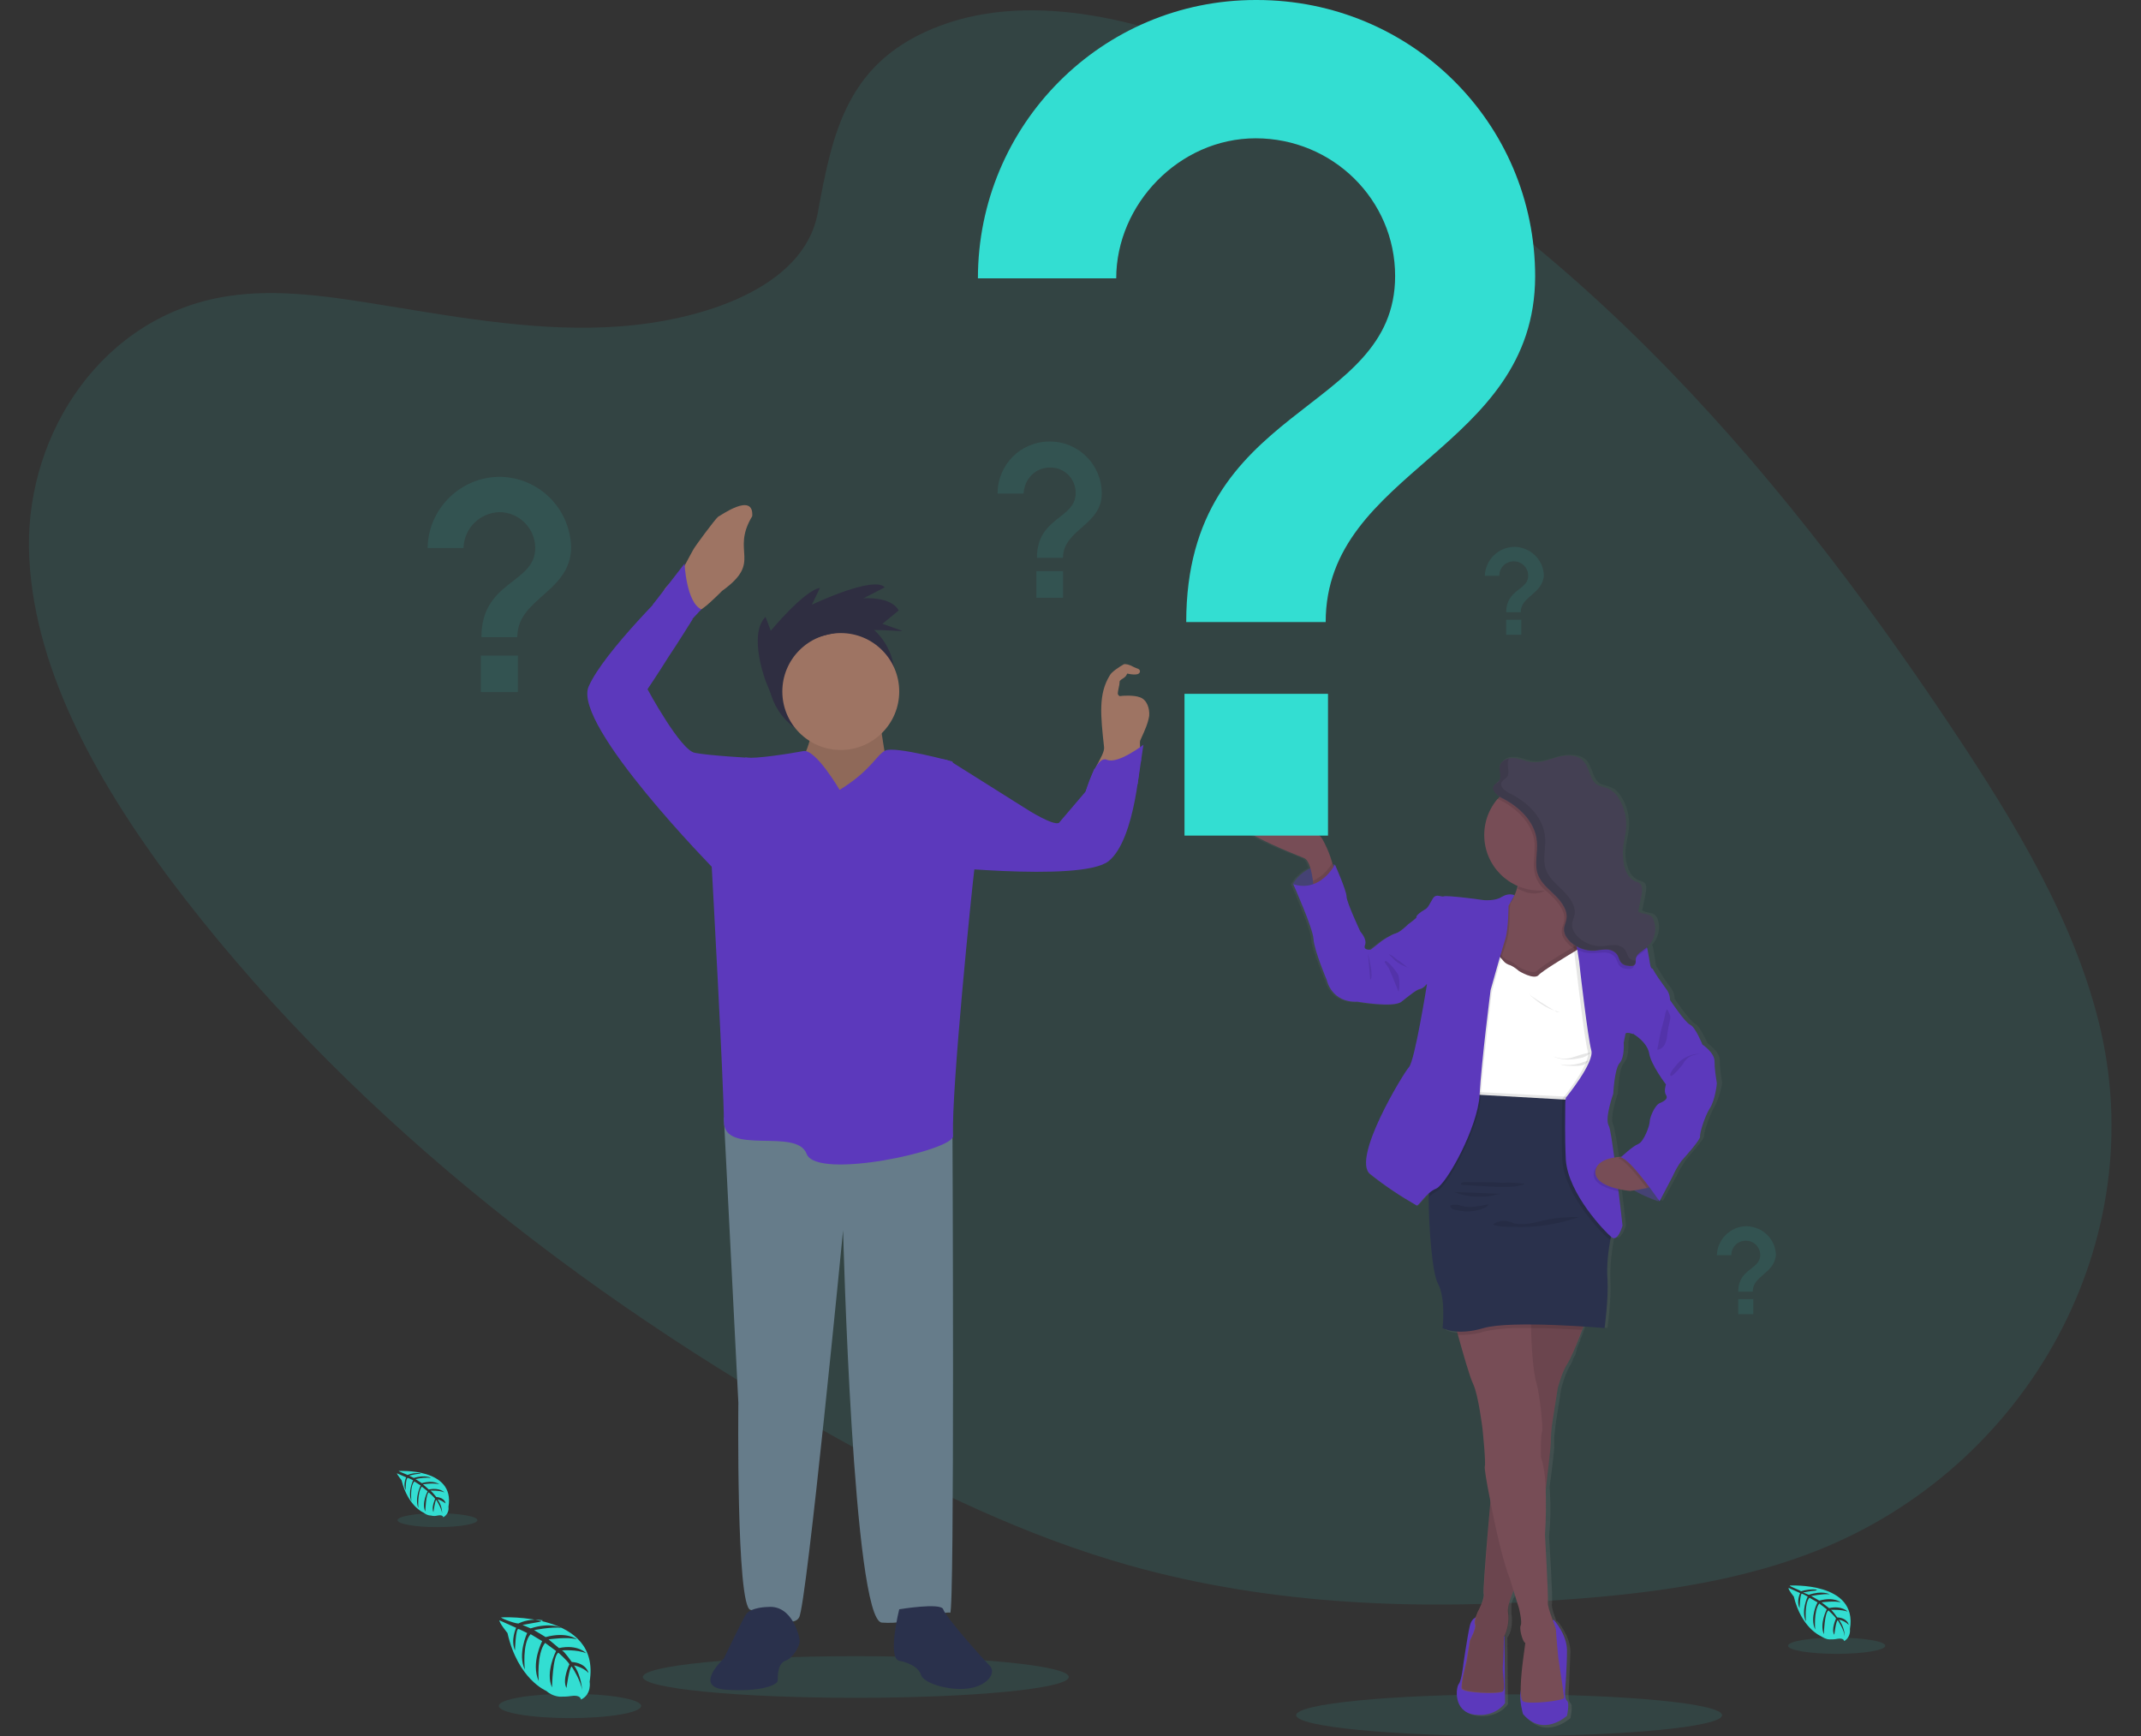 <?xml version="1.0" encoding="utf-8"?>
<!-- Generator: Adobe Illustrator 24.1.3, SVG Export Plug-In . SVG Version: 6.00 Build 0)  -->
<svg version="1.1" id="_x38_69a981d-5394-490d-9104-6940aaebaf2b"
	 xmlns="http://www.w3.org/2000/svg" xmlns:xlink="http://www.w3.org/1999/xlink" x="0px" y="0px" viewBox="0 0 370 300"
	 style="enable-background:new 0 0 370 300;" xml:space="preserve">
<rect x="0" y="0" width="370" height="300" fill="#333333" stroke="none"/>
<style type="text/css">
	.st0{opacity:0.1;fill:#33DED2;enable-background:new    ;}
	.st1{fill:#33DED2;}
	.st2{fill:url(#SVGID_1_);}
	.st3{fill:#4C4981;}
	.st4{opacity:0.1;enable-background:new    ;}
	.st5{fill:#774D56;}
	.st6{fill:#5C39BC;}
	.st7{fill:#FFFFFF;}
	.st8{fill:#2A314C;}
	.st9{fill:#444053;}
	.st10{fill:#2F2E41;}
	.st11{fill:#667C8A;}
	.st12{fill:#9E7463;}
</style>
<ellipse class="st0" cx="147.9" cy="289.8" rx="36.8" ry="3.6"/>
<ellipse class="st0" cx="260.8" cy="296.4" rx="36.8" ry="3.6"/>
<path class="st0" d="M162.6,4.4c16.2-6,35.9-0.8,52.7,6.7c52.9,23.7,91.4,68.8,122,114.7c11.1,16.6,21.6,34,25.8,52.5
	c8.5,37.8-13.7,76.8-51.3,90.5c-12.8,4.7-26.9,6.6-40.9,7.6c-25,1.9-50.9,1.1-75.8-5.9c-17.7-5-34.5-13.1-50.5-22
	c-44.8-24.9-85.8-57.3-115.4-96.8c-12.9-17.4-23.8-37-24.2-57c-0.3-20,12.7-40.1,34.2-43.5c8.9-1.4,18.2,0.1,27.4,1.6
	c13.5,2.2,27.1,4.6,40.5,3.6c13.8-1,31.7-6.4,34.2-19.5C143.9,22.7,146.4,10.4,162.6,4.4z"/>
<path class="st1" d="M86.6,279.5c0,0,17.3-1,15.3,11.1c0,0,0.4,2.2-1.5,3.1c0,0,0-0.9-1.8-0.6c-0.6,0.1-1.3,0.1-1.9,0.1
	c-0.9-0.1-1.6-0.4-2.3-1l0,0c0,0-4.9-2-6.7-10c0,0-1.4-1.7-1.4-2.2l2.9,1.3c0,0-1,2.1-0.2,3.9c0,0,0.1-3.8,0.6-3.7
	c0.1,0,1.5,0.7,1.5,0.7s-1.7,3.7-0.4,6.3c0,0-0.5-4.5,1-6.1l2,1.2c0,0-2,3.8-0.6,6.9c0,0-0.4-4.7,1.1-6.6l1.9,1.4
	c0,0-1.9,3.7-0.7,6.3c0,0,0.1-5.5,1.1-6c0,0,1.6,1.4,1.9,2c0,0-1.3,2.7-0.5,4.1c0,0,0.5-3.7,0.9-3.7c0,0,1.6,2.4,1.8,4.1
	c0,0-0.1-2.5-1.4-4.3c0,0,1.6,0.3,2.5,1.3c0,0-0.3-1.7-2.9-1.9c0,0-1.3-1.9-1.7-2c0,0,2.6-0.2,4.2,0.5c0,0-1.4-1.6-4.7-0.9l-1.8-1.5
	c0,0,3.4-0.5,4.9,0c0,0-1.7-1.4-5.4-0.4l-2-1.2c0,0,2.9-0.6,4.7-0.4c0,0-1.9-1-5.3,0.1l-1.4-0.6c0,0,2.2-0.4,2.8-0.5
	c0.6-0.1,0.7-0.3,0.7-0.3c-1.4-0.2-2.8-0.1-4.1,0.5C89.6,280.8,86.6,279.7,86.6,279.5z"/>
<ellipse class="st0" cx="98.5" cy="294.8" rx="12.3" ry="2.1"/>
<path class="st1" d="M68.9,254.2c0,0,9.8-0.6,8.6,6.2c0.1,0.7-0.2,1.4-0.9,1.8c0,0,0-0.5-1-0.3c-0.4,0.1-0.7,0.1-1.1,0
	c-0.5,0-0.9-0.2-1.3-0.5l0,0c0,0-2.7-1.1-3.8-5.6c0,0-0.8-1-0.8-1.2l1.6,0.7c0,0-0.6,1.2-0.1,2.2c0,0,0-2.2,0.4-2.1
	c0.1,0,0.9,0.4,0.9,0.4s-1,2.1-0.3,3.6c0,0-0.3-2.5,0.5-3.4l1.1,0.7c0,0-1.1,2.2-0.4,3.9c0,0-0.2-2.7,0.6-3.7l1,0.8
	c0,0-1.1,2.1-0.4,3.5c0,0,0.1-3.1,0.6-3.3c0,0,0.9,0.8,1.1,1.1c0,0-0.7,1.5-0.3,2.3c0,0,0.3-2.1,0.5-2.1c0,0,0.9,1.4,1,2.3
	c0-0.9-0.3-1.7-0.8-2.4c0.5,0.1,1,0.4,1.4,0.7c0,0-0.1-1-1.6-1.1c0,0-0.8-1-1-1.1c0,0,1.5-0.1,2.4,0.3c0,0-0.8-0.9-2.7-0.5l-1-0.9
	c0,0,1.9-0.3,2.8,0c0,0-0.9-0.8-3-0.2l-1.1-0.7c0.9-0.2,1.8-0.3,2.7-0.2c0,0-1-0.6-3,0l-0.8-0.4c0,0,1.2-0.3,1.6-0.3
	s0.4-0.1,0.4-0.1c-0.8-0.1-1.6,0-2.3,0.3C70.6,254.9,68.9,254.3,68.9,254.2z"/>
<ellipse class="st0" cx="75.6" cy="262.7" rx="6.9" ry="1.2"/>
<path class="st1" d="M309.3,274c0,0,11.8-0.7,10.4,7.5c0.1,0.9-0.3,1.7-1,2.1c0,0,0-0.6-1.2-0.4c-0.4,0.1-0.9,0.1-1.3,0.1
	c-0.6,0-1.1-0.3-1.6-0.6l0,0c0,0-3.3-1.4-4.6-6.8c0,0-1-1.2-0.9-1.5l2,0.9c0,0-0.7,1.4-0.1,2.6c0,0,0.1-2.6,0.4-2.5
	c0.1,0,1,0.5,1,0.5s-1.2,2.5-0.3,4.3c0,0-0.3-3.1,0.6-4.1l1.4,0.8c0,0-1.4,2.6-0.4,4.7c0,0-0.3-3.2,0.7-4.5l1.3,1
	c0,0-1.3,2.5-0.5,4.3c0,0,0.1-3.8,0.8-4.1c0,0,1.1,1,1.3,1.4c0,0-0.9,1.9-0.3,2.8c0,0,0.3-2.5,0.6-2.5c0,0,1.1,1.6,1.2,2.8
	c0-1-0.4-2.1-1-2.9c0.6,0.1,1.2,0.4,1.7,0.9c0,0-0.2-1.2-2-1.3c0,0-0.9-1.3-1.1-1.3c0,0,1.8-0.1,2.9,0.3c0,0-1-1.1-3.2-0.6l-1.3-1
	c0,0,2.3-0.3,3.3,0c0,0-1.1-1-3.7-0.3l-1.4-0.8c0,0,2-0.4,3.2-0.3c0,0-1.3-0.7-3.6,0.1l-1-0.4c0,0,1.5-0.3,1.9-0.3s0.5-0.2,0.5-0.2
	c-0.9-0.1-1.9,0-2.8,0.3C311.4,274.9,309.3,274.2,309.3,274z"/>
<ellipse class="st0" cx="317.4" cy="284.4" rx="8.4" ry="1.4"/>
<linearGradient id="SVGID_1_" gradientUnits="userSpaceOnUse" x1="352.897" y1="-500.183" x2="352.897" y2="-668.131" gradientTransform="matrix(1 0 0 1 -98.04 798.39)">
	<stop  offset="0" style="stop-color:#808080;stop-opacity:0.25"/>
	<stop  offset="0.54" style="stop-color:#808080;stop-opacity:0.12"/>
	<stop  offset="1" style="stop-color:#808080;stop-opacity:0.1"/>
</linearGradient>
<path class="st2" d="M297.6,187c-0.2-1.3-0.4-2.5-0.4-3.8c0-1.5-2.1-2.9-2.1-2.9s-1.3-3-2.2-3.4c-0.9-0.5-3.5-4.3-3.5-4.3
	c0-0.8-0.3-1.5-0.8-2.1c-0.8-1-1.5-2.2-2.2-3.3l0,0c-0.4-0.4-0.2-0.8-0.7-3.3c0-0.1-0.1-0.3-0.1-0.4c0-0.1,0-0.1-0.1-0.2
	c1.1-1.2,1.5-2.9,1-4.4c-0.1-0.3-0.3-0.6-0.5-0.8c-0.6-0.5-1.6-0.3-2.2-0.8l0.6-2.9c0.1-0.7,0.3-1.6-0.4-2c-0.3-0.1-0.5-0.2-0.8-0.3
	c-1.1-0.4-1.7-1.5-2-2.6c-0.3-1-0.4-2.2-0.2-3.2c0.1-1,0.4-2,0.5-3.1c0.2-1.9-0.3-3.9-1.3-5.5c-0.4-0.7-1-1.3-1.7-1.6
	c-0.6-0.3-1.4-0.4-2-0.7c-1.3-0.9-1.3-2.9-2.3-4s-2.9-1.1-4.5-0.8c-1.5,0.4-3.1,1.1-4.7,0.9c-1-0.1-2-0.6-3-0.7c-0.3,0-0.6,0-0.9,0
	l0,0c-0.8,0.1-1.5,0.6-1.6,1.3c0,0.2-0.1,0.4,0,0.5c0,0.4,0.1,0.9,0.1,1.3c0,0.3-0.1,0.6-0.3,0.9c-0.2,0.2-0.5,0.3-0.7,0.6
	c-0.2,0.2-0.3,0.4-0.3,0.6c0,0.6,0.8,1.2,1.3,1.5l0,0c-0.1,0.1-0.3,0.3-0.4,0.5c-1.5,1.7-2.4,3.9-2.4,6.3c0,3.8,2.3,7.2,5.8,8.7
	l-0.1,0.3c-0.1,0.5-0.3,0.9-0.5,1.4c-0.8-0.3-1.6-0.1-2.3,0.3c-1,0.7-3,0.6-3.5,0.5s-6.1-0.8-6.6-0.6s-1.3-0.6-1.9,0.4
	s-0.9,1.6-1.4,1.9s-1.6,1.1-1.5,1.3c0.1,0.1-1.5,1.2-1.5,1.2s-1.4,1.4-2.2,1.6c-0.8,0.2-2.5,1.3-2.5,1.3l-2,1.5c0,0-1.5,0.2-1-0.8
	s-0.8-2.3-0.8-2.3s-2.5-5.1-2.5-6.1s-2-5.5-2-5.5H230l-0.1-0.4c-0.4-1.1-0.9-2.4-1.3-3.1c-0.7-1.4-1.1-1.6-1.1-1.6
	s-8.6-6.5-14.2-4.5c-5.6,2,10.2,7.9,11.7,8.5c0.5,0.2,0.9,0.9,1.1,1.7c-1.3,0.6-2.3,1.6-3,2.8c0,0,3.4,7.6,3.5,9.5s2.4,7.2,2.4,7.2
	s0.9,3.9,5.4,3.7c0,0,6.3,1.1,7.7,0s2.6-2.1,3.3-2.2c0.5-0.2,0.9-0.5,1.3-0.9c0,0-2.1,13.2-3.1,14.3s-10.1,16-6.8,18.6
	c2.6,2,5.3,3.8,8.1,5.4c0.3,0.1,1.1-1.3,2.3-2.2c0,0.3,0,0.5,0,0.8c0,5.3,0.7,13.3,1.7,15.1c1.4,2.6,0.9,7.7,0.9,7.7
	c0.8,0.4,1.6,0.5,2.4,0.6c0,0.2,0.1,0.4,0.1,0.5c0.8,3,2,7.6,2.7,8.8c1,1.9,1.7,7.7,1.7,7.7s0.6,5.7,0.4,6.6
	c-0.1,0.3,0.3,2.7,0.9,5.7l0,0c-0.4,4.1-1,12-1.1,14.9l0,0c0,0.1,0,0.1,0,0.1l0,0v0.1c0,0.1,0,0.1,0,0.2l0,0c0,0.2,0,0.4,0,0.5
	c0,0.3,0,0.5-0.1,0.8c-0.3,0.8-0.6,1.6-1,2.3c-0.2,0.4-0.3,0.7-0.4,1.1c-0.4,0.1-0.8,0.5-1,1.5c-0.4,1.7-1.1,6.5-1.1,6.5
	s-0.3,2.9-0.8,3.5s-1.1,4.8,2.7,5.3c3.8,0.5,5.4-2,5.4-2l-0.1-11.5l0,0c0.1-0.1,0.1-0.2,0.2-0.3l0,0c0-0.1,0.1-0.1,0.1-0.2v-0.1
	l0.1-0.1l0,0c0.4-1.1,0.5-2.3,0.3-3.4v-0.1v-0.1v-0.1V278c0,0,0,0,0-0.1s0-0.1,0-0.3c0-0.1,0,0,0,0v-0.1v-0.1v-0.1l0,0
	c0-0.2,0.1-0.4,0.1-0.5l0,0l0.1-0.2l0,0c0.1-0.2,0.1-0.4,0.2-0.5v0.1c0-0.1,0-0.1,0.1-0.2l0,0c0.1-0.2,0.1-0.4,0.2-0.5l0,0l0.1-0.1
	l0,0l0.1-0.3l0,0l1,3.2c0,0,0.6,2.4,0.3,3c-0.3,0.6,0.4,2.9,0.8,3l-0.4,3c-0.2,1.6-0.4,3.3-0.4,4.9c0,0.2-0.1,0.4-0.1,0.5
	c-0.3,1.5,0.4,3.9,0.4,3.9c3.5,4.2,7.7,0.3,7.7,0.3s0.5-2.2,0-2.6s-0.3-2-0.3-2s0.2-3.9,0.3-6.8c0-2.9-2.3-5.4-2.3-5.4l-0.1,0.1
	c-0.4-1.1-0.9-2.4-0.8-3c0.2-1-0.5-11.7-0.5-11.7c0.3-2.9,0.3-5.7,0.1-8.6l0,0c0.1-0.5,0.1-1,0.2-1.4c0.3-2.3,0.5-4.3,0.6-5.3l0,0
	v-0.1c0-0.3,0-0.5,0-0.6c0-0.4,0-0.8,0-1.2c0.1-1.2,0.3-2.6,0.3-2.6l0.9-5.7c0,0,0.7-2.8,1.7-4.3l0.1-0.2l0,0c0-0.1,0.1-0.1,0.1-0.2
	l0,0c0-0.1,0.1-0.1,0.1-0.3l0,0c0.1-0.3,0.3-0.6,0.5-1v-0.1l0.1-0.3v-0.1c0,0,0.1-0.2,0.1-0.3v-0.1c0-0.1,0.1-0.2,0.1-0.3l0.1-0.2
	c0-0.1,0.1-0.2,0.1-0.3l0.1-0.2c0-0.1,0-0.1,0.1-0.2l0.1-0.3v-0.1c0.3-0.6,0.5-1.3,0.7-1.8l0,0c0.1-0.2,0.1-0.4,0.2-0.5
	c2.3,0.1,3.8,0.3,3.8,0.3s0.7-5.1,0.5-8.5c-0.1-2.3,0.3-5.2,0.6-6.8c0-0.2,0.1-0.3,0.1-0.5h0.1c1.1,0.9,1.9-2,1.9-2s-0.3-2.7-0.7-6
	v-0.3c0.6,0.1,1.3,0.3,1.9,0.3c0,0,0.4,0,0.9-0.1c1.4,0.8,2.8,1.4,4.3,1.9l2.4-4.4c0.4-0.9,1-1.8,1.5-2.6c0.7-0.9,3.3-3.7,3.2-4.2
	c-0.1-0.5,0.9-3.5,1.7-4.9C297.1,189.9,297.7,187.2,297.6,187z M287.7,190.3c-0.9,0.4-1.8,2.6-1.9,3.3s-1,3.5-2,3.9
	c-0.9,0.3-2.8,2-3,2.3c-0.3,0-0.6,0.1-1,0.1c-0.4-2.8-0.8-5.1-1-5.5c-0.7-1.3,0.8-5.5,0.8-5.5s0.1-4.3,1.1-5.3
	c0.9-1,0.7-3.5,0.7-3.5s0.2-1,0.3-1.5c0.1-0.5,1.3,0,1.3,0l0,0c0,0,2.4,1.3,2.8,3.3s3,5.4,3,5.4s-0.4,1.2,0,1.8
	S288.7,189.9,287.7,190.3z"/>
<path class="st3" d="M223.4,152.8c1.5-2.5,4.3-3.8,7.2-3.4v5.1h-3.1l-2.4-0.6L223.4,152.8z"/>
<path class="st4" d="M223.4,152.8c1.5-2.5,4.3-3.8,7.2-3.4v5.1h-3.1l-2.4-0.6L223.4,152.8z"/>
<path class="st5" d="M230.8,150.8l-3.8,2.7c0,0,0-0.5-0.1-1.3c-0.2-1.4-0.6-3.5-1.5-3.9c-1.4-0.6-17-6.5-11.5-8.5s14,4.5,14,4.5
	s0.4,0.1,1.1,1.6c0.4,0.8,0.9,2,1.2,3.1C230.5,150,230.8,150.8,230.8,150.8z"/>
<polygon class="st3" points="261.3,154.9 261.7,154.7 262.9,156.1 261.9,158.2 260.2,157.5 260.6,155.8 "/>
<path class="st6" d="M255.5,279.4c0,0-1.1-0.1-1.5,1.6s-1.1,6.5-1.1,6.5s-0.3,2.9-0.8,3.5s-1,4.8,2.7,5.3c3.7,0.5,5.3-2,5.3-2
	l-0.1-11.5L255.5,279.4z"/>
<path class="st6" d="M268.5,279.9c0,0,2.3,2.5,2.3,5.3s-0.3,6.7-0.3,6.7s-0.2,1.6,0.3,2s0,2.6,0,2.6s-4.1,3.8-7.6-0.3
	c0,0-0.7-2.4-0.4-3.9c0.3-1.5,1.1-8.4,1.1-8.4L268.5,279.9z"/>
<path class="st5" d="M274.3,227.5c0,0-2.4,6.6-3.4,8.1s-1.7,4.3-1.7,4.3l-0.9,5.7c-0.2,1.3-0.3,2.5-0.3,3.8s-2.3,19.8-2.3,19.8
	l-3.7,4.7c0,0-1.6,3.3-1.4,4.7c0.3,1.4-0.2,3.5-0.7,4.2c0,0-0.1,4.3-0.2,5.3s0.5,3.7,0,4.2s-6.9,0.3-7.1-0.5
	c-0.2-0.8,0.8-4.6,0.8-4.6l0.6-3.7c0,0,1.1-2,0.9-2.7c-0.3-0.7,0.5-2.2,0.5-2.3c0.1-0.1,1.2-2.3,1-3.1c-0.2-0.8,1.4-18.5,1.4-18.5
	l4.5-31.7L274.3,227.5z"/>
<path class="st4" d="M274.3,227.5c0,0-0.4,1-0.9,2.3c-0.8,2.1-1.9,4.9-2.5,5.8c-1,1.5-1.7,4.3-1.7,4.3l-0.9,5.7
	c-0.2,1.3-0.3,2.5-0.3,3.8c0,0.5-0.3,3.7-0.8,7.4c-0.6,5.6-1.5,12.4-1.5,12.4l-3.7,4.7c0,0-0.2,0.4-0.4,0.9
	c-0.5,1.1-1.1,2.8-0.9,3.7c0.3,1.4-0.2,3.5-0.7,4.2c0,0-0.1,4.3-0.2,5.3s0.5,3.7,0,4.2s-6.9,0.3-7.1-0.5c-0.2-0.8,0.8-4.6,0.8-4.6
	l0.6-3.7c0,0,1.1-2,0.9-2.7s0.5-2.2,0.5-2.3c0.1-0.1,1.2-2.3,1-3.1c-0.2-0.6,0.7-11,1.1-16c0.1-1.5,0.2-2.5,0.2-2.5l3.9-27.3
	l0.3-2.2l0.3-2.2L274.3,227.5z"/>
<path class="st5" d="M270.3,293.4c0,0.5-6.2,1.2-7.1,0.6c-0.9-0.5,0-7.1,0-7.1l0.4-3c-0.4,0-1.1-2.4-0.8-3s-0.3-3-0.3-3l-1-3.2
	l-0.6-2c-1-2.3-2.5-8.7-3.4-13.6c-0.6-3-1-5.4-0.9-5.7c0.2-0.8-0.4-6.5-0.4-6.5s-0.7-5.8-1.6-7.7c-0.6-1.2-1.9-5.8-2.7-8.7
	c-0.4-1.5-0.7-2.6-0.7-2.6s6.6-0.5,10.6-0.8c1.9-0.1,3.2-0.1,3,0s-0.2,1-0.2,2.1c0,3,0.4,8.3,0.9,9.7c0.6,2,1.2,7.9,1,8.5
	c-0.3,0.6-0.2,4.4-0.2,4.4c0.5,1.5,0.7,3.2,0.8,4.8c0.1,2.9,0.1,5.7-0.1,8.6c0,0,0.6,10.6,0.5,11.7s1.4,4.2,1.4,4.8s0.4,4.8,0.4,4.8
	S270.3,293,270.3,293.4z"/>
<path class="st5" d="M273.8,165.4l-0.8,0.8l-0.5,0.5l-2.9,3.1l-7.4,0.8l-3.9-1l-1-0.3c0,0,0-2,0.2-4.3c0.3-3,0.9-6.7,2.3-7.7
	c0.7-0.6,1.3-1.3,1.7-2.1c0.3-0.6,0.5-1.1,0.7-1.8c0-0.1,0-0.1,0.1-0.3c0.3-1.1,0.5-2.2,0.7-3.3c0,0,0.9-0.5,2.3-1.1
	c3.4-1.6,9.4-3.8,7.3,1.1c-0.3,0.7-0.6,1.5-0.8,2.2c0,0.1-0.1,0.2-0.1,0.3c-0.7,2.8-0.3,4.4,0.3,5.3l0,0c0.1,0.1,0.2,0.3,0.3,0.5
	c0.1,0.2,0.3,0.4,0.5,0.5l0.9,5.4l0.1,0.5L273.8,165.4z"/>
<path class="st4" d="M272.6,150.1C272.2,151.1,272.7,149.4,272.6,150.1c-1.6,1.1-5.2,4.3-7.3,4.3c-1.4,0-1.8-0.3-3-0.8
	c0.4-1.1,0.6-2.3,0.8-3.5C263,150.1,275.4,143.3,272.6,150.1z"/>
<path class="st5" d="M275.7,144.4c0,4.9-3.7,9-8.6,9.5c-0.3,0-0.6,0-1,0c-5.3,0-9.6-4.3-9.6-9.6s4.3-9.6,9.6-9.6
	C271.4,134.8,275.7,139.1,275.7,144.4L275.7,144.4z"/>
<path class="st4" d="M277.1,186.7l-1.4,3.5c0,0-1.1,0-2.8,0.1c-5.8,0.2-18.7,0.4-19.3-1.1c-0.1-0.4-0.2-0.8-0.2-1.2
	c-0.1-2.3,1-5.8,1-5.8s0.6-7,0.6-7.3s-0.5-5.2-0.5-5.2l1-3.9l2.9-2.1c0,0,1.3,2,2.1,2.2c0.8,0.2,1.8,1.1,1.8,1.1s2.6,1.6,3.4,0.7
	c0.8-0.9,7.3-4.7,7.3-4.7l3.4,3.8L277.1,186.7z"/>
<path class="st7" d="M277.1,187.3l-1.4,3.5c0,0-1.1,0-2.8,0.1h-0.2c-0.8,0-1.6,0-2.5,0.1c-4.6,0.1-11,0.1-14.3-0.4
	c-1.3-0.2-2.1-0.4-2.2-0.8c-0.1-0.2-0.1-0.4-0.1-0.6c0-0.2,0-0.4,0-0.5c-0.1-2.3,1-5.8,1-5.8s0.6-7,0.6-7.3s-0.5-5.2-0.5-5.2l1-3.9
	l2-1.4l0.9-0.6c0.3,0.5,0.6,0.9,1,1.3c0.3,0.4,0.6,0.7,1.1,0.9c0.8,0.2,1.8,1.1,1.8,1.1s2.6,1.6,3.4,0.7c0.6-0.7,4.6-3.1,6.4-4.2
	c0.6-0.4,0.9-0.5,0.9-0.5l0.5,0.5l3,3.3L277.1,187.3z"/>
<path class="st4" d="M230.8,150.8l-3.8,2.7c0,0,0-0.5-0.1-1.3c1.9-0.8,3-2.5,3.4-3.1C230.5,150,230.8,150.8,230.8,150.8z"/>
<path class="st6" d="M244.2,159.9l-0.8-0.2c0,0-1.4,1.4-2.2,1.6c-0.8,0.2-2.4,1.3-2.4,1.3l-1.9,1.5c0,0-1.4,0.2-1-0.8
	s-0.8-2.3-0.8-2.3s-2.4-5.1-2.4-6.1s-2-5.5-2-5.5s-2.5,4.9-7.2,3.4c0,0,3.4,7.6,3.5,9.5s2.3,7.1,2.3,7.1s0.8,3.9,5.3,3.7
	c0,0,6.2,1.1,7.6,0c1.4-1.1,2.6-2.1,3.2-2.2c0.6-0.1,1.2-0.9,1.2-0.9v-5.2L244.2,159.9z"/>
<path class="st4" d="M236.4,164.8c0,0,1.1,4.1,0.4,4.5L236.4,164.8z"/>
<path class="st4" d="M272.8,190.9c-5.8,0.2-18.7,0.4-19.3-1.1c-0.1-0.4-0.2-0.8-0.2-1.2l19.1,1L272.8,190.9z"/>
<path class="st4" d="M274.3,227.5c0,0-0.4,1-0.9,2.3c-2.4-0.1-5.6-0.3-8.7-0.3c-1.1,0-2.1,0-3.1,0c-2.1,0.1-3.9,0.3-5.1,0.6
	c-1.5,0.5-3,0.6-4.6,0.6c-0.4-1.5-0.7-2.6-0.7-2.6s6.6-0.5,10.6-0.8l0.3-2.2L274.3,227.5z"/>
<path class="st8" d="M279.4,211.4l-0.8,1.6c0,0-0.1,0.5-0.3,1.2c-0.3,1.6-0.7,4.5-0.5,6.8c0.2,3.4-0.5,8.5-0.5,8.5s-16.1-1.4-20.9,0
	c-4.7,1.4-7.1,0-7.1,0s0.6-5.1-0.8-7.7c-1-1.8-1.6-9.8-1.6-15.1c0-2.4,0.1-4.3,0.4-4.6c1-1.2,5.1-13,5.1-13h0.9l2.5,0.1l14.3,0.8
	l2.3,0.1l0.3,0.7L279.4,211.4z"/>
<path class="st3" d="M286.5,206.2l0.1,1.4c0,0-7.1-2.3-6.7-5.1s0-2.5,0-2.5l5.7,0.5L286.5,206.2z"/>
<path class="st4" d="M286.5,206.2l0.1,1.4c0,0-7.1-2.3-6.7-5.1s0-2.5,0-2.5l5.7,0.5L286.5,206.2z"/>
<path class="st4" d="M241.1,166c0.7,0.6,1.6,1,2.5,1.3c-0.3-0.1-0.5-0.2-0.7-0.4c-0.5-0.4-1-0.8-1.5-1.1c-0.4-0.3-0.9-0.8-1.4-0.9
	C240.3,165.2,240.7,165.6,241.1,166z"/>
<path class="st4" d="M241.2,167.8c0.2,0.3,0.4,0.5,0.5,0.9c0.2,0.9,0.2,1.8,0,2.7l-1.1-2.7c-0.2-0.5-0.4-0.9-0.6-1.4
	c-0.1-0.2-0.8-1-0.7-1.1C239.5,165.6,241,167.5,241.2,167.8z"/>
<path class="st4" d="M272.8,182.9c0.8-0.1,1.5-0.4,2.1-1c-1.2,0.1-2.3,0.6-3.4,0.9c-1.1,0.3-2.2,0.1-3.2-0.3
	C269.6,183.2,271.4,183.2,272.8,182.9z"/>
<path class="st4" d="M269.5,174.9c-0.2,0-0.4,0-0.6-0.1c-0.9-0.5-1.7-1-2.6-1.6c-0.8-0.5-1.8-1.1-2.5-1.8
	C265.5,173,267.1,174.3,269.5,174.9z"/>
<path class="st4" d="M272,184.2c0.5,0,0.9,0,1.4-0.1s0.9-0.4,1.1-0.8c-0.2,0-0.3,0-0.5,0.1c-1.4,0.6-2.9,0.8-4.4,0.5
	C270.3,184.2,271.2,184.2,272,184.2z"/>
<path class="st4" d="M263.6,204.6c-0.9,0.3-1.9,0.5-2.8,0.5c-0.8,0-1.5,0-2.2,0l-3.6-0.2l-1.8-0.1c-0.2,0-1.1,0-0.6-0.4
	c0.2-0.2,1.4-0.1,1.7-0.1c0.6,0,1.2,0,1.8,0c1.2,0,2.4,0,3.5,0.1C261,204.3,262.3,204.4,263.6,204.6z"/>
<path class="st4" d="M259.5,206.3c-0.6,0-1.4,0.3-2,0.4c-0.7,0.1-1.4,0.1-2.1,0.1c-1.4,0-2.8-0.3-4.1-0.8
	C254,206.1,256.8,206.2,259.5,206.3z"/>
<path class="st4" d="M251.8,208.2c0.3,0,0.5,0.1,0.8,0.2c1.5,0.4,3.1,0,4.7-0.3c-0.4,0.6-1.1,0.8-1.8,1c-1.1,0.3-2.3,0.3-3.4,0.1
	c-0.4-0.1-1.3-0.2-1.4-0.6C250.3,208.1,251.5,208.2,251.8,208.2z"/>
<path class="st4" d="M260.3,211c0.5,0.1,0.9,0.2,1.3,0.4c1.7,0.4,3.5-0.1,5.2-0.5c2-0.5,4.2-0.6,6.3-0.6c-0.4,0-1,0.3-1.4,0.4
	c-0.5,0.1-1,0.3-1.5,0.4c-1,0.3-1.9,0.4-2.9,0.6c-2,0.3-4,0.4-6,0.3c-0.9,0-2.5,0-3.3-0.4C258.7,211.1,259.5,210.9,260.3,211z"/>
<path class="st4" d="M260.9,157c0,0,0.1,4.1-0.6,5.9c-0.2,0.6-0.5,1.6-0.9,2.8c-0.4,1.3-0.8,2.8-1.1,3.9c-0.3,1.1-0.5,1.9-0.5,1.9
	s-1.5,12-1.9,17.8c0,0.1,0,0.2,0,0.3c0,0.3-0.1,0.6-0.1,1c-0.9,5.7-5.8,14.5-7.4,15.2c-0.5,0.3-1,0.6-1.4,1c0-2.4,0.1-4.3,0.4-4.6
	c1-1.2,5.1-13,5.1-13h0.9c0-0.2,0-0.4,0-0.5c-0.1-2.3,1-5.8,1-5.8s0.6-7,0.6-7.3s-0.5-5.2-0.5-5.2l1-3.9l2-1.4
	c0.3-3,0.9-6.7,2.3-7.7c0.7-0.6,1.3-1.3,1.7-2.1c0.3,0-0.3-0.2-0.3-0.2L260.9,157z"/>
<path class="st6" d="M261.7,154.7c-0.8-0.3-1.5-0.1-2.2,0.3c-1,0.7-3,0.6-3.5,0.5s-6-0.8-6.5-0.6c-0.4,0.2-1.3-0.6-1.9,0.4
	c-0.6,1-0.8,1.6-1.4,1.9c-0.6,0.3-1.6,1.1-1.4,1.3c0.1,0.1-1.4,1.2-1.4,1.2l3.2,10.4c0,0-2.1,13.2-3.1,14.3s-10,15.9-6.7,18.5
	c2.5,2,5.2,3.8,8,5.4c0.4,0.2,1.6-2.2,3.4-2.9c1.8-0.8,7.2-10.6,7.5-16.2c0.3-5.6,1.9-18.1,1.9-18.1s1.9-6.8,2.5-8.7
	c0.6-1.8,0.6-5.9,0.6-5.9L261.7,154.7z"/>
<path class="st4" d="M279.4,211.4l-0.8,1.6c0,0-0.1,0.5-0.3,1.2c-0.1,0-0.3-0.1-0.4-0.2c-1.1-0.9-7.5-7.5-7.9-13.4
	c-0.2-4.3-0.1-8.1,0-9.8c0-0.5,0-0.8,0-0.9l0,0c0,0,5-6.1,4.4-8.2c-0.6-2.2-1.9-13.6-1.9-13.6l-0.2-1.5l-0.3-2.5l-0.8-6.2l0.8,0.2
	c0.1,0.2,0.3,0.4,0.5,0.5l0.9,5.4l3,3.3l0.5,19.9l-1.4,3.5c0,0-1.1,0-2.8,0.1h-0.2L279.4,211.4z"/>
<path class="st6" d="M282.2,178.7c0,0-1.2-0.5-1.3,0c-0.1,0.5-0.3,1.5-0.3,1.5s0.2,2.5-0.7,3.5c-0.9,1-1.1,5.3-1.1,5.3
	s-1.5,4.2-0.8,5.5c0.3,0.5,0.6,2.9,1,5.7c0.3,1.8,0.5,3.8,0.7,5.6c0.4,3.3,0.7,6,0.7,6s-0.8,2.9-1.9,2s-7.5-7.5-7.9-13.4
	c-0.2-4.1-0.1-7.7-0.1-9.5c0-0.8,0.1-1.2,0.1-1.2s5-6.1,4.4-8.2c-0.6-2.2-1.9-13.6-1.9-13.6l-0.2-1.8l-0.3-1.9l-0.1-0.4l-0.8-6.1
	l0,0c0.1,0,5.1,1.1,5.7,1.8c0.6,0.6,4.7,1.6,4.7,1.6c1.2,0.3,2.2,1.3,2.5,2.5c0,0.1,0.1,0.3,0.1,0.4c0.5,2.5,0.4,2.9,0.7,3.3
	C285.9,167.8,282.2,178.7,282.2,178.7z"/>
<path class="st4" d="M279.8,205.9c-1.8-0.4-4.4-1.2-4.4-3c0.1-1.7,2.1-2.3,3.7-2.5C279.3,202.1,279.6,204,279.8,205.9z"/>
<path class="st5" d="M285.4,204.9c-0.1,0.1-0.4,0.3-0.8,0.4c-1,0.2-1.9,0.4-2.9,0.5c0,0-6.1-0.5-6-3.3c0.1-2,2.8-2.5,4.4-2.6
	c0.4,0,0.7,0,1,0C281.1,199.9,285.6,204.3,285.4,204.9z"/>
<path class="st4" d="M285.4,204.9c-0.1,0.1-0.4,0.3-0.8,0.4c-1.6-2.1-3.8-4.8-4.9-5.1l0.3-0.3c0.4,0,0.7,0,1,0
	C281.1,199.9,285.6,204.3,285.4,204.9z"/>
<path class="st6" d="M283.8,167.1l1.8,0.3c0.6,1.1,1.4,2.2,2.2,3.3c0.5,0.6,0.8,1.3,0.8,2.1c0,0,2.6,3.9,3.5,4.3
	c0.9,0.4,2.1,3.4,2.1,3.4s2.1,1.4,2.1,2.9c0,1.3,0.2,2.5,0.4,3.8c0,0.2-0.3,2.9-1.2,4.3c-0.9,1.4-1.8,4.4-1.7,4.9s-2.4,3.3-3.2,4.2
	c-0.6,0.8-1.1,1.7-1.5,2.6l-2.3,4.4c0,0-4.9-7.2-6.7-7.6c0,0,2-1.9,3-2.3s2-3.2,2-3.9s0.9-2.9,1.8-3.2c0.9-0.4,1.4-0.8,1-1.4
	s0-1.8,0-1.8s-2.6-3.4-2.9-5.4c-0.4-2-2.7-3.3-2.7-3.3l-1.4-3.3L283.8,167.1z"/>
<path class="st4" d="M290.3,183.4c1-0.8,2.2-1.3,3.5-1.3c-0.8,0.1-1.7,0.3-2.3,0.9c-0.3,0.3-0.5,0.5-0.6,0.8
	c-0.2,0.3-1.9,2.4-2.2,2.1C288.3,185.5,290,183.7,290.3,183.4z"/>
<path class="st4" d="M286.4,181.4c0.5,0,1-0.4,1.3-0.9c0.2-0.5,0.4-1,0.4-1.5c0.1-0.9,0.3-1.8,0.5-2.7c0.1-0.4,0.1-0.8-0.1-1.1
	c-0.1-0.3-0.2-0.5-0.4-0.8c-0.3,0.4-0.4,1.2-0.5,1.7c-0.2,0.6-0.3,1.2-0.5,1.8C287,178.2,286.4,181.4,286.4,181.4z"/>
<path class="st4" d="M284.8,163.7c-0.2,0.2-0.4,0.4-0.6,0.6c-0.7,0.6-1.7,1-1.8,1.9c0,0.3,0,0.6-0.1,0.9c-0.2,0.4-0.8,0.4-1.3,0.3
	c-0.4,0-0.8-0.2-1-0.4c-0.5-0.4-0.5-1.1-0.9-1.6s-1.1-0.8-1.8-0.8c-0.7,0-1.3,0.1-2,0.1c-0.4,0-0.9,0-1.3-0.1c-0.1,0-0.3,0-0.4-0.1
	c-0.3-0.1-0.6-0.2-0.9-0.3c-0.1-0.1-0.3-0.1-0.4-0.2c-0.5-0.2-0.9-0.5-1.3-0.9c-0.6-0.6-1.2-1.4-1.1-2.3c0-0.5,0.3-1,0.4-1.6
	c0.3-1.5-0.8-3-1.9-4.1c-0.4-0.4-0.9-0.9-1.4-1.3c-0.7-0.6-1.3-1.4-1.6-2.3c-0.3-0.9-0.4-1.9-0.3-2.9s0.1-2,0.1-2.9
	c-0.3-3.5-3.3-6.2-6.3-7.6l-0.1-0.1c3.5-4,9.5-4.4,13.5-0.9s4.4,9.5,0.9,13.5c-0.5,0.5-1,1-1.5,1.4c0,0.1-0.1,0.2-0.1,0.3
	c-0.7,2.8-0.3,4.4,0.3,5.3l0,0c0.1,0,5.1,1.1,5.7,1.8c0.6,0.6,4.7,1.6,4.7,1.6C283.5,161.4,284.5,162.4,284.8,163.7z"/>
<path class="st9" d="M258.3,135.6c0.2-0.2,0.5-0.4,0.7-0.6c0.6-0.7,0-1.8,0.2-2.7c0.3-1,1.5-1.4,2.5-1.3c1,0.1,2,0.6,3,0.7
	c1.6,0.2,3.1-0.5,4.6-0.9s3.4-0.4,4.4,0.8c1.1,1.2,1,3.2,2.3,4c0.6,0.4,1.4,0.4,2,0.7c0.7,0.4,1.3,0.9,1.7,1.6
	c1,1.6,1.5,3.5,1.3,5.5c-0.1,1-0.4,2-0.5,3.1s0,2.2,0.2,3.2c0.3,1.1,0.9,2.2,1.9,2.6c0.3,0.1,0.5,0.1,0.7,0.3c0.6,0.4,0.5,1.3,0.4,2
	l-0.6,2.9c0.6,0.5,1.6,0.3,2.2,0.8c0.3,0.2,0.4,0.5,0.5,0.8c0.6,1.7,0.1,3.5-1.3,4.7c-0.7,0.6-1.7,1-1.8,1.9c0,0.3,0,0.6-0.1,0.9
	c-0.2,0.4-0.8,0.4-1.3,0.3c-0.4,0-0.8-0.2-1-0.4c-0.5-0.4-0.5-1.1-0.9-1.6s-1.1-0.8-1.8-0.8c-0.7,0-1.3,0.1-2,0.2
	c-1.5,0.1-3.1-0.5-4.2-1.5c-0.6-0.6-1.2-1.4-1.1-2.3c0-0.5,0.3-1,0.4-1.6c0.3-1.5-0.8-3-1.9-4.1s-2.4-2.1-3-3.6
	c-0.7-1.8,0-3.9-0.2-5.8c-0.3-3.5-3.3-6.2-6.3-7.6C258.6,137.3,257.5,136.4,258.3,135.6z"/>
<path class="st4" d="M281.7,165.7c-0.5-0.4-0.5-1.1-0.9-1.6s-1.1-0.8-1.8-0.8c-0.7,0-1.3,0.1-2,0.2c-1.6,0.1-3.1-0.5-4.2-1.5
	c-0.6-0.6-1.2-1.4-1.1-2.3c0-0.5,0.3-1.1,0.4-1.6c0.3-1.5-0.8-3-1.9-4.1s-2.4-2.1-3-3.6c-0.7-1.8,0-3.9-0.2-5.8
	c-0.3-3.5-3.3-6.2-6.3-7.6c-0.7-0.4-1.8-1.2-1-2.1c0.2-0.2,0.5-0.4,0.7-0.6c0.6-0.7,0-1.8,0.2-2.7c0-0.2,0.1-0.4,0.2-0.5
	c-0.8,0.1-1.4,0.6-1.6,1.3c-0.2,0.9,0.4,2-0.2,2.7c-0.2,0.2-0.5,0.3-0.7,0.5c-0.8,0.9,0.4,1.8,1,2.1c3,1.5,6,4.1,6.3,7.6
	c0.2,1.9-0.5,4,0.2,5.8c0.5,1.5,1.9,2.5,3,3.6s2.2,2.6,1.9,4.1c-0.1,0.5-0.3,1-0.4,1.6c0,0.9,0.5,1.7,1.1,2.3c1.1,1,2.7,1.6,4.2,1.5
	c0.7,0,1.3-0.2,2-0.2s1.4,0.3,1.8,0.8s0.4,1.2,0.9,1.6c0.3,0.2,0.7,0.4,1,0.4c0.5,0.1,1,0.1,1.3-0.3c0.1-0.1,0.1-0.3,0.1-0.5
	C282.3,166,282,165.9,281.7,165.7z"/>
<path class="st1" d="M229.5,144.4h-24.8v-24.5h24.8V144.4z M229.1,107.5H205c0-38,36.1-35.7,36.1-59.8c0-13.2-10.8-23.8-24.1-23.8
	c-13.2,0-24.1,11.4-24.1,24.2H169C169,21.6,190.4,0,217,0c0.1,0,0.1,0,0.2,0c26.6,0,48.1,21.2,48.1,47.8
	C265.2,77.8,229.1,81.2,229.1,107.5L229.1,107.5z"/>
<path class="st0" d="M89.5,119.6h-6.4v-6.3h6.4V119.6z M89.4,110.1h-6.2c0-9.8,9.3-9.2,9.3-15.4c0-3.4-2.8-6.2-6.2-6.2l0,0
	c-3.4,0.1-6.1,2.8-6.2,6.2h-6.2c0.1-6.8,5.7-12.3,12.5-12.3c6.7,0.1,12.1,5.4,12.3,12.2C98.6,102.4,89.4,103.3,89.4,110.1
	L89.4,110.1z"/>
<path class="st0" d="M154.3,181h-6.4v-6.3h6.4V181z M154.2,171.5H148c0-9.8,9.3-9.2,9.3-15.4c0-3.4-2.8-6.2-6.2-6.1l0,0
	c-3.4,0.1-6.2,2.8-6.2,6.2h-6.2c0.1-6.8,5.7-12.3,12.5-12.3c6.7,0.1,12.1,5.4,12.3,12.2C163.5,163.8,154.2,164.7,154.2,171.5z"/>
<path class="st0" d="M183.7,103.3h-4.6v-4.6h4.6V103.3z M183.7,96.4h-4.5c0-7.1,6.7-6.7,6.7-11.2c0-2.5-2-4.5-4.5-4.4l0,0
	c-2.5,0-4.4,2-4.5,4.5h-4.5c0-5,4-9,9-9s9,4,9,9C190.4,90.8,183.7,91.5,183.7,96.4z"/>
<path class="st0" d="M262.9,109.7h-2.6v-2.6h2.6V109.7z M262.8,105.8h-2.5c0-4,3.8-3.8,3.8-6.3c0-1.4-1.1-2.5-2.5-2.5l0,0
	c-1.4,0-2.5,1.1-2.5,2.5h-2.5c0.1-2.8,2.4-5,5.2-5c2.7,0.1,4.9,2.2,5,4.9C266.6,102.7,262.8,103,262.8,105.8z"/>
<path class="st0" d="M303,227.1h-2.6v-2.6h2.6V227.1z M302.9,223.2h-2.5c0-4,3.8-3.8,3.8-6.3c0-1.4-1.1-2.5-2.5-2.5
	s-2.5,1.1-2.5,2.5h-2.5c0.1-2.8,2.4-5,5.2-5c2.7,0.1,4.9,2.2,5,4.9C306.7,220.1,302.9,220.4,302.9,223.2L302.9,223.2z"/>
<circle class="st10" cx="143.7" cy="116.9" r="10.9"/>
<path class="st11" d="M125.1,193.1l2.5,49.3c0,0-0.4,35.3,2.1,35.8c2.5,0.4,7.2,3.4,8.4,1.3c1.3-2.1,7.6-66.9,7.6-66.9
	s1.7,67.4,6.7,67.8c5.1,0.4,10.9-2.1,11.8-1.7c0.8,0.4,0.4-84.2,0.4-84.2L125.1,193.1z"/>
<path class="st8" d="M132.7,277.7c0,0-2.9,0-3.8,1.3c-0.8,1.3-3.8,7.6-3.8,7.6s-5.5,5,0.4,5.4s8.9-0.8,8.9-1.6c0-0.8,0-2.9,1.3-3.4
	c1.3-0.4,2.5-2.5,2.5-3.4C138.2,282.8,136.9,277.3,132.7,277.7z"/>
<path class="st8" d="M155.4,278.1c0,0-2.1,8.4,0,8.9c2.1,0.4,3.4,1.3,3.8,2.5c0.4,1.3,4.6,2.7,8,2.3s5.1-2.7,3.8-4s-7.6-8.4-8-9.7
	C162.6,276.9,155.4,278.1,155.4,278.1z"/>
<path class="st12" d="M140.7,124.1c0,0-0.8,6.3-2.5,7.2c-1.7,0.9,0.8,5.5,0.8,5.5l7.6,1.3l6.7-5.5c0,0-1.3-8-1.3-8.4
	C152,123.6,140.7,124.1,140.7,124.1z"/>
<path class="st4" d="M140.7,124.1c0,0-0.8,6.3-2.5,7.2c-1.7,0.9,0.8,5.5,0.8,5.5l7.6,1.3l6.7-5.5c0,0-1.3-8-1.3-8.4
	C152,123.6,140.7,124.1,140.7,124.1z"/>
<circle class="st12" cx="145.3" cy="119.5" r="10.1"/>
<path class="st6" d="M145.1,136.5c0,0-4.2-7.2-6.3-6.7c-2.1,0.4-8.4,1.4-9.9,1.1c-0.9-0.2-5.9,18.9-5.9,18.9s2.1,38.1,2.1,44
	c0,6,12.6,1,14.3,5.6s25.5-0.6,25.3-3.1c-0.3-8,3.3-43.2,3.7-46.2c0.4-2.9-3.8-18.5-3.8-18.5s-9.9-2.7-11.6-1.9
	C151.4,130.5,150.6,133.1,145.1,136.5z"/>
<path class="st6" d="M130.2,132.1V131c0,0-7.6-0.4-10.1-0.9c-2.5-0.4-8.2-11-8.2-11s1.7-2.5,3.7-5.7c1.3-1.9,4.1-6.4,4.1-6.4
	s-4.6-4.1-2.9-6.5c0,0-12.5,12.1-15.1,18.2c-2.7,6.7,21.9,31.7,21.9,31.7L130.2,132.1z"/>
<path class="st6" d="M163.5,131.3L163.5,131.3c0.3,0.1,0.6,0.2,1,0.4l12.4,7.8c0.9,0.6,5.1,3.2,6.1,2.7l4.6-5.4l1.5-3.9
	c0.5-0.3,3.3,0,4,0c1.6,0,4.7-0.1,4-2.2c0,0-0.8,14.3-5.5,18.1s-32.8,0.6-34.1,0.5c-1-0.1,1.3-10.6,2.5-15.8
	C160.3,131.9,161.9,130.9,163.5,131.3z"/>
<path class="st12" d="M114.7,104.2c-0.8-1.9,0.6-3.1,1.9-4c0.3-0.3,0.6-0.6,0.8-0.9c0.9-1.4,1.6-2.9,2.4-4.3
	c0.3-0.6,3.8-5.3,4.3-5.7c0.3-0.1,6.2-4.4,5.9-0.1c-3.8,6.3,1.9,7.8-5.2,12.9c-0.7,0.7-1.4,1.4-2.2,2.1c-0.8,0.7-1.6,1.4-2.7,1.7
	C118.4,106.3,115.4,105.8,114.7,104.2z"/>
<path class="st12" d="M194.7,135c2.2-0.7,2.2-2.8,2.3-4.3c0.1-3-0.2-2.2,0.3-3.3s1.1-2.4,1.3-3.7c0.1-1.3-0.4-2.8-1.6-3.2
	c-1-0.4-3-0.3-3.5-0.2c-0.5-0.3-0.3-0.6-0.2-1.3c0.2-0.9,0.1-0.4,0.2-1.3c0.4-0.5,1-0.5,1.3-1.3c0.5,0.1,2.3,0.5,2.2-0.5
	c-0.2-0.4-0.4-0.3-1-0.6c-0.9-0.5-1.5-0.6-1.8-0.5c-0.7,0.4-2.1,1.3-2.4,1.9c-2,3.2-1.6,6.9-1,12.4c0.2,1.5-2.8,4.7-1.7,5.7
	C190.1,135.9,193.2,135.5,194.7,135z"/>
<path class="st10" d="M132.4,117.9c0,0-3.2-8.2-0.1-11.3l0.9,2.4c0,0,5.8-7,8.5-7.4l-1.4,2.9c0,0,10.7-5.1,12.6-3l-3.7,1.9
	c0,0,4.8-0.4,6.1,2.1l-2.8,2.3l3.4,1.2c0.4,0.5-24.6-3.7-21.8,13L132.4,117.9z"/>
<path class="st6" d="M112.8,104.5l5.5-7.1c0,0,0.3,6.7,2.9,7.9l-5.8,6.2L112.8,104.5z"/>
<path class="st6" d="M196.6,135.5l1-6.8c0,0-4.4,3.4-6.3,2.6c-1.9-0.9-3.7,5.6-3.7,5.6L196.6,135.5z"/>
</svg>
